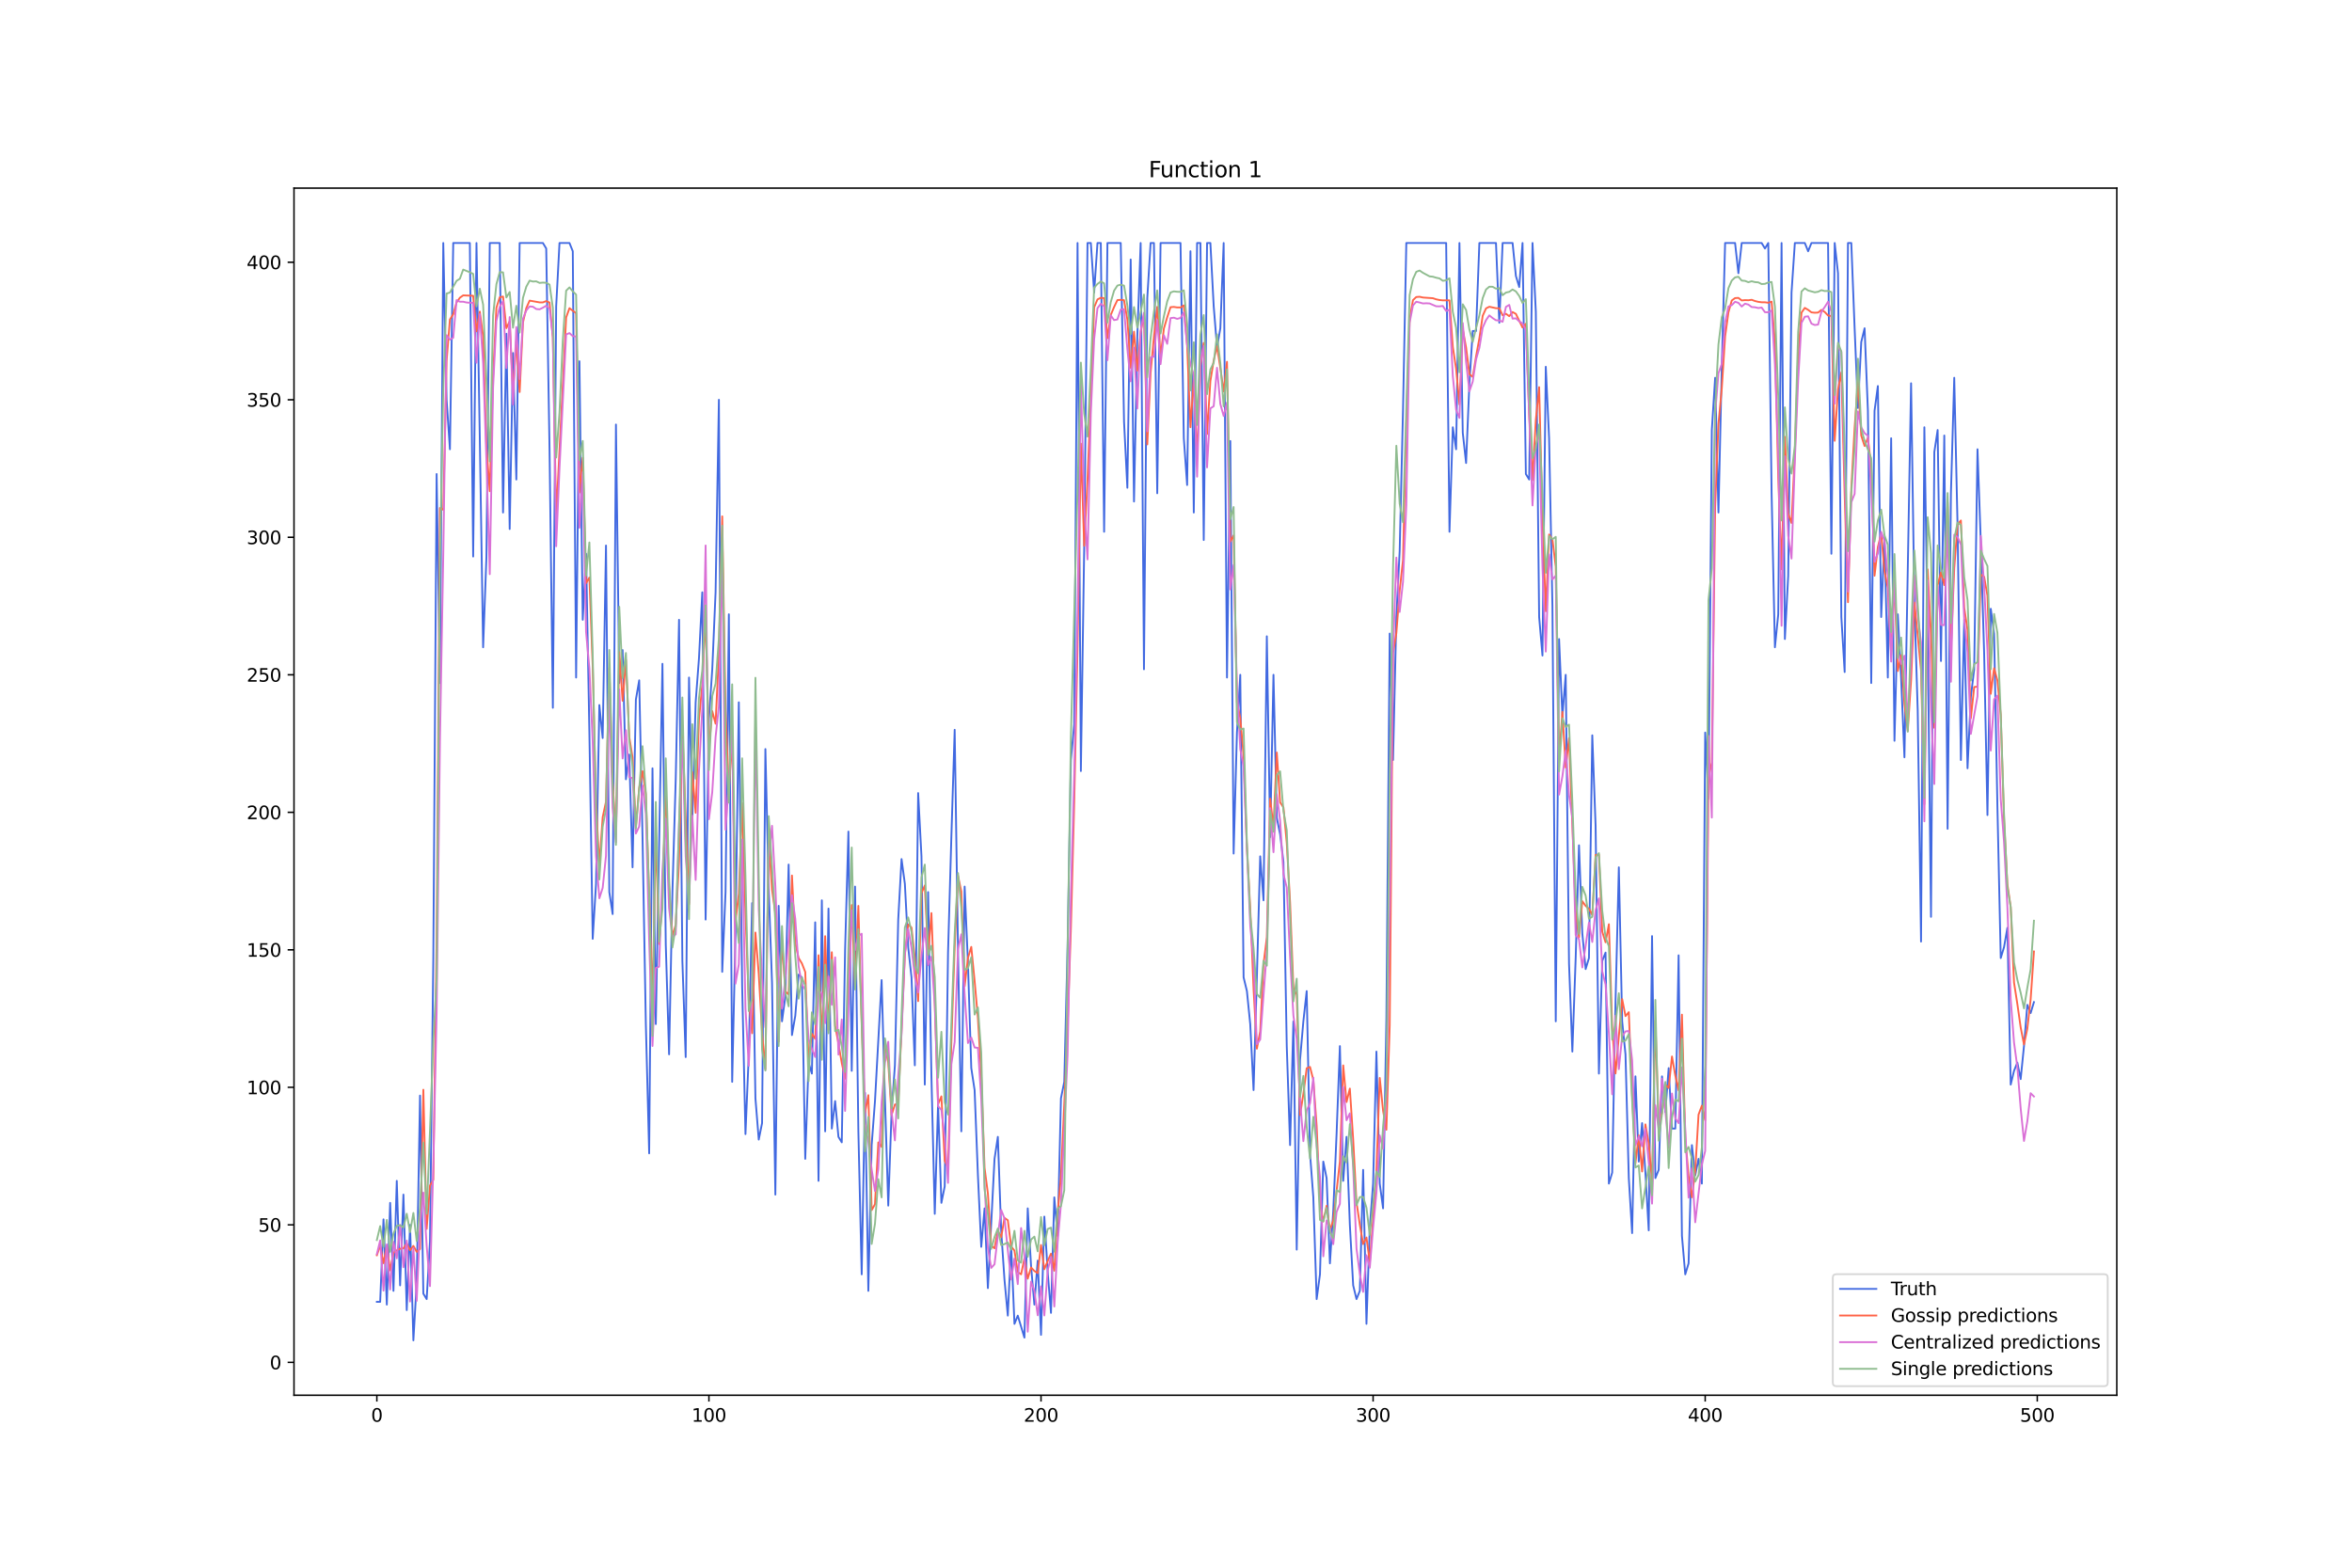 <?xml version="1.0" encoding="utf-8" standalone="no"?>
<!DOCTYPE svg PUBLIC "-//W3C//DTD SVG 1.1//EN"
  "http://www.w3.org/Graphics/SVG/1.1/DTD/svg11.dtd">
<svg xmlns:xlink="http://www.w3.org/1999/xlink" width="1296pt" height="864pt" viewBox="0 0 1296 864" xmlns="http://www.w3.org/2000/svg" version="1.1">
 <defs>
  <style type="text/css">*{stroke-linejoin: round; stroke-linecap: butt}</style>
 </defs>
 <g id="figure_1">
  <g id="patch_1">
   <path d="M 0 864 
L 1296 864 
L 1296 0 
L 0 0 
z
" style="fill: #ffffff"/>
  </g>
  <g id="axes_1">
   <g id="patch_2">
    <path d="M 162 768.96 
L 1166.4 768.96 
L 1166.4 103.68 
L 162 103.68 
z
" style="fill: #ffffff"/>
   </g>
   <g id="matplotlib.axis_1">
    <g id="xtick_1">
     <g id="line2d_1">
      <defs>
       <path id="m263df511cc" d="M 0 0 
L 0 3.5 
" style="stroke: #000000; stroke-width: 0.8"/>
      </defs>
      <g>
       <use xlink:href="#m263df511cc" x="207.655" y="768.96" style="stroke: #000000; stroke-width: 0.8"/>
      </g>
     </g>
     <g id="text_1">
      <!-- 0 -->
      <g transform="translate(204.473 783.558) scale(0.1 -0.1)">
       <defs>
        <path id="DejaVuSans-30" d="M 2034 4250 
Q 1547 4250 1301 3770 
Q 1056 3291 1056 2328 
Q 1056 1369 1301 889 
Q 1547 409 2034 409 
Q 2525 409 2770 889 
Q 3016 1369 3016 2328 
Q 3016 3291 2770 3770 
Q 2525 4250 2034 4250 
z
M 2034 4750 
Q 2819 4750 3233 4129 
Q 3647 3509 3647 2328 
Q 3647 1150 3233 529 
Q 2819 -91 2034 -91 
Q 1250 -91 836 529 
Q 422 1150 422 2328 
Q 422 3509 836 4129 
Q 1250 4750 2034 4750 
z
" transform="scale(0.016)"/>
       </defs>
       <use xlink:href="#DejaVuSans-30"/>
      </g>
     </g>
    </g>
    <g id="xtick_2">
     <g id="line2d_2">
      <g>
       <use xlink:href="#m263df511cc" x="390.639" y="768.96" style="stroke: #000000; stroke-width: 0.8"/>
      </g>
     </g>
     <g id="text_2">
      <!-- 100 -->
      <g transform="translate(381.095 783.558) scale(0.1 -0.1)">
       <defs>
        <path id="DejaVuSans-31" d="M 794 531 
L 1825 531 
L 1825 4091 
L 703 3866 
L 703 4441 
L 1819 4666 
L 2450 4666 
L 2450 531 
L 3481 531 
L 3481 0 
L 794 0 
L 794 531 
z
" transform="scale(0.016)"/>
       </defs>
       <use xlink:href="#DejaVuSans-31"/>
       <use xlink:href="#DejaVuSans-30" x="63.623"/>
       <use xlink:href="#DejaVuSans-30" x="127.246"/>
      </g>
     </g>
    </g>
    <g id="xtick_3">
     <g id="line2d_3">
      <g>
       <use xlink:href="#m263df511cc" x="573.623" y="768.96" style="stroke: #000000; stroke-width: 0.8"/>
      </g>
     </g>
     <g id="text_3">
      <!-- 200 -->
      <g transform="translate(564.079 783.558) scale(0.1 -0.1)">
       <defs>
        <path id="DejaVuSans-32" d="M 1228 531 
L 3431 531 
L 3431 0 
L 469 0 
L 469 531 
Q 828 903 1448 1529 
Q 2069 2156 2228 2338 
Q 2531 2678 2651 2914 
Q 2772 3150 2772 3378 
Q 2772 3750 2511 3984 
Q 2250 4219 1831 4219 
Q 1534 4219 1204 4116 
Q 875 4013 500 3803 
L 500 4441 
Q 881 4594 1212 4672 
Q 1544 4750 1819 4750 
Q 2544 4750 2975 4387 
Q 3406 4025 3406 3419 
Q 3406 3131 3298 2873 
Q 3191 2616 2906 2266 
Q 2828 2175 2409 1742 
Q 1991 1309 1228 531 
z
" transform="scale(0.016)"/>
       </defs>
       <use xlink:href="#DejaVuSans-32"/>
       <use xlink:href="#DejaVuSans-30" x="63.623"/>
       <use xlink:href="#DejaVuSans-30" x="127.246"/>
      </g>
     </g>
    </g>
    <g id="xtick_4">
     <g id="line2d_4">
      <g>
       <use xlink:href="#m263df511cc" x="756.607" y="768.96" style="stroke: #000000; stroke-width: 0.8"/>
      </g>
     </g>
     <g id="text_4">
      <!-- 300 -->
      <g transform="translate(747.063 783.558) scale(0.1 -0.1)">
       <defs>
        <path id="DejaVuSans-33" d="M 2597 2516 
Q 3050 2419 3304 2112 
Q 3559 1806 3559 1356 
Q 3559 666 3084 287 
Q 2609 -91 1734 -91 
Q 1441 -91 1130 -33 
Q 819 25 488 141 
L 488 750 
Q 750 597 1062 519 
Q 1375 441 1716 441 
Q 2309 441 2620 675 
Q 2931 909 2931 1356 
Q 2931 1769 2642 2001 
Q 2353 2234 1838 2234 
L 1294 2234 
L 1294 2753 
L 1863 2753 
Q 2328 2753 2575 2939 
Q 2822 3125 2822 3475 
Q 2822 3834 2567 4026 
Q 2313 4219 1838 4219 
Q 1578 4219 1281 4162 
Q 984 4106 628 3988 
L 628 4550 
Q 988 4650 1302 4700 
Q 1616 4750 1894 4750 
Q 2613 4750 3031 4423 
Q 3450 4097 3450 3541 
Q 3450 3153 3228 2886 
Q 3006 2619 2597 2516 
z
" transform="scale(0.016)"/>
       </defs>
       <use xlink:href="#DejaVuSans-33"/>
       <use xlink:href="#DejaVuSans-30" x="63.623"/>
       <use xlink:href="#DejaVuSans-30" x="127.246"/>
      </g>
     </g>
    </g>
    <g id="xtick_5">
     <g id="line2d_5">
      <g>
       <use xlink:href="#m263df511cc" x="939.591" y="768.96" style="stroke: #000000; stroke-width: 0.8"/>
      </g>
     </g>
     <g id="text_5">
      <!-- 400 -->
      <g transform="translate(930.047 783.558) scale(0.1 -0.1)">
       <defs>
        <path id="DejaVuSans-34" d="M 2419 4116 
L 825 1625 
L 2419 1625 
L 2419 4116 
z
M 2253 4666 
L 3047 4666 
L 3047 1625 
L 3713 1625 
L 3713 1100 
L 3047 1100 
L 3047 0 
L 2419 0 
L 2419 1100 
L 313 1100 
L 313 1709 
L 2253 4666 
z
" transform="scale(0.016)"/>
       </defs>
       <use xlink:href="#DejaVuSans-34"/>
       <use xlink:href="#DejaVuSans-30" x="63.623"/>
       <use xlink:href="#DejaVuSans-30" x="127.246"/>
      </g>
     </g>
    </g>
    <g id="xtick_6">
     <g id="line2d_6">
      <g>
       <use xlink:href="#m263df511cc" x="1122.575" y="768.96" style="stroke: #000000; stroke-width: 0.8"/>
      </g>
     </g>
     <g id="text_6">
      <!-- 500 -->
      <g transform="translate(1113.032 783.558) scale(0.1 -0.1)">
       <defs>
        <path id="DejaVuSans-35" d="M 691 4666 
L 3169 4666 
L 3169 4134 
L 1269 4134 
L 1269 2991 
Q 1406 3038 1543 3061 
Q 1681 3084 1819 3084 
Q 2600 3084 3056 2656 
Q 3513 2228 3513 1497 
Q 3513 744 3044 326 
Q 2575 -91 1722 -91 
Q 1428 -91 1123 -41 
Q 819 9 494 109 
L 494 744 
Q 775 591 1075 516 
Q 1375 441 1709 441 
Q 2250 441 2565 725 
Q 2881 1009 2881 1497 
Q 2881 1984 2565 2268 
Q 2250 2553 1709 2553 
Q 1456 2553 1204 2497 
Q 953 2441 691 2322 
L 691 4666 
z
" transform="scale(0.016)"/>
       </defs>
       <use xlink:href="#DejaVuSans-35"/>
       <use xlink:href="#DejaVuSans-30" x="63.623"/>
       <use xlink:href="#DejaVuSans-30" x="127.246"/>
      </g>
     </g>
    </g>
   </g>
   <g id="matplotlib.axis_2">
    <g id="ytick_1">
     <g id="line2d_7">
      <defs>
       <path id="m01662e56bb" d="M 0 0 
L -3.5 0 
" style="stroke: #000000; stroke-width: 0.8"/>
      </defs>
      <g>
       <use xlink:href="#m01662e56bb" x="162" y="750.846" style="stroke: #000000; stroke-width: 0.8"/>
      </g>
     </g>
     <g id="text_7">
      <!-- 0 -->
      <g transform="translate(148.637 754.646) scale(0.1 -0.1)">
       <use xlink:href="#DejaVuSans-30"/>
      </g>
     </g>
    </g>
    <g id="ytick_2">
     <g id="line2d_8">
      <g>
       <use xlink:href="#m01662e56bb" x="162" y="675.057" style="stroke: #000000; stroke-width: 0.8"/>
      </g>
     </g>
     <g id="text_8">
      <!-- 50 -->
      <g transform="translate(142.275 678.856) scale(0.1 -0.1)">
       <use xlink:href="#DejaVuSans-35"/>
       <use xlink:href="#DejaVuSans-30" x="63.623"/>
      </g>
     </g>
    </g>
    <g id="ytick_3">
     <g id="line2d_9">
      <g>
       <use xlink:href="#m01662e56bb" x="162" y="599.267" style="stroke: #000000; stroke-width: 0.8"/>
      </g>
     </g>
     <g id="text_9">
      <!-- 100 -->
      <g transform="translate(135.912 603.067) scale(0.1 -0.1)">
       <use xlink:href="#DejaVuSans-31"/>
       <use xlink:href="#DejaVuSans-30" x="63.623"/>
       <use xlink:href="#DejaVuSans-30" x="127.246"/>
      </g>
     </g>
    </g>
    <g id="ytick_4">
     <g id="line2d_10">
      <g>
       <use xlink:href="#m01662e56bb" x="162" y="523.478" style="stroke: #000000; stroke-width: 0.8"/>
      </g>
     </g>
     <g id="text_10">
      <!-- 150 -->
      <g transform="translate(135.912 527.277) scale(0.1 -0.1)">
       <use xlink:href="#DejaVuSans-31"/>
       <use xlink:href="#DejaVuSans-35" x="63.623"/>
       <use xlink:href="#DejaVuSans-30" x="127.246"/>
      </g>
     </g>
    </g>
    <g id="ytick_5">
     <g id="line2d_11">
      <g>
       <use xlink:href="#m01662e56bb" x="162" y="447.688" style="stroke: #000000; stroke-width: 0.8"/>
      </g>
     </g>
     <g id="text_11">
      <!-- 200 -->
      <g transform="translate(135.912 451.488) scale(0.1 -0.1)">
       <use xlink:href="#DejaVuSans-32"/>
       <use xlink:href="#DejaVuSans-30" x="63.623"/>
       <use xlink:href="#DejaVuSans-30" x="127.246"/>
      </g>
     </g>
    </g>
    <g id="ytick_6">
     <g id="line2d_12">
      <g>
       <use xlink:href="#m01662e56bb" x="162" y="371.899" style="stroke: #000000; stroke-width: 0.8"/>
      </g>
     </g>
     <g id="text_12">
      <!-- 250 -->
      <g transform="translate(135.912 375.698) scale(0.1 -0.1)">
       <use xlink:href="#DejaVuSans-32"/>
       <use xlink:href="#DejaVuSans-35" x="63.623"/>
       <use xlink:href="#DejaVuSans-30" x="127.246"/>
      </g>
     </g>
    </g>
    <g id="ytick_7">
     <g id="line2d_13">
      <g>
       <use xlink:href="#m01662e56bb" x="162" y="296.109" style="stroke: #000000; stroke-width: 0.8"/>
      </g>
     </g>
     <g id="text_13">
      <!-- 300 -->
      <g transform="translate(135.912 299.909) scale(0.1 -0.1)">
       <use xlink:href="#DejaVuSans-33"/>
       <use xlink:href="#DejaVuSans-30" x="63.623"/>
       <use xlink:href="#DejaVuSans-30" x="127.246"/>
      </g>
     </g>
    </g>
    <g id="ytick_8">
     <g id="line2d_14">
      <g>
       <use xlink:href="#m01662e56bb" x="162" y="220.32" style="stroke: #000000; stroke-width: 0.8"/>
      </g>
     </g>
     <g id="text_14">
      <!-- 350 -->
      <g transform="translate(135.912 224.119) scale(0.1 -0.1)">
       <use xlink:href="#DejaVuSans-33"/>
       <use xlink:href="#DejaVuSans-35" x="63.623"/>
       <use xlink:href="#DejaVuSans-30" x="127.246"/>
      </g>
     </g>
    </g>
    <g id="ytick_9">
     <g id="line2d_15">
      <g>
       <use xlink:href="#m01662e56bb" x="162" y="144.531" style="stroke: #000000; stroke-width: 0.8"/>
      </g>
     </g>
     <g id="text_15">
      <!-- 400 -->
      <g transform="translate(135.912 148.33) scale(0.1 -0.1)">
       <use xlink:href="#DejaVuSans-34"/>
       <use xlink:href="#DejaVuSans-30" x="63.623"/>
       <use xlink:href="#DejaVuSans-30" x="127.246"/>
      </g>
     </g>
    </g>
   </g>
   <g id="line2d_16">
    <path d="M 207.655 717.499 
L 209.484 717.499 
L 211.314 672.025 
L 213.144 719.015 
L 214.974 662.931 
L 216.804 711.436 
L 218.634 650.804 
L 220.463 708.404 
L 222.293 658.383 
L 224.123 722.046 
L 225.953 675.057 
L 227.783 738.72 
L 229.613 706.888 
L 231.442 603.815 
L 233.272 712.952 
L 235.102 715.983 
L 236.932 684.152 
L 238.762 528.025 
L 240.592 261.246 
L 242.422 376.446 
L 244.251 133.92 
L 246.081 220.32 
L 247.911 247.604 
L 249.741 133.92 
L 258.89 133.92 
L 260.72 306.72 
L 262.55 133.92 
L 264.38 241.541 
L 266.209 356.741 
L 268.039 306.72 
L 269.869 133.92 
L 275.359 133.92 
L 277.189 282.467 
L 279.018 183.941 
L 280.848 291.562 
L 282.678 194.552 
L 284.508 264.278 
L 286.338 133.92 
L 299.147 133.92 
L 300.976 136.952 
L 302.806 247.604 
L 304.636 390.088 
L 306.466 168.783 
L 308.296 133.92 
L 313.785 133.92 
L 315.615 138.467 
L 317.445 373.415 
L 319.275 199.099 
L 321.105 341.583 
L 322.935 305.204 
L 324.764 403.731 
L 326.594 517.415 
L 328.424 487.099 
L 330.254 388.573 
L 332.084 406.762 
L 333.914 300.657 
L 335.743 491.646 
L 337.573 503.773 
L 339.403 233.962 
L 341.233 376.446 
L 343.063 358.257 
L 344.893 429.499 
L 346.723 415.857 
L 348.552 478.004 
L 350.382 385.541 
L 352.212 374.931 
L 354.042 461.331 
L 355.872 564.404 
L 357.702 635.646 
L 359.531 423.436 
L 361.361 564.404 
L 365.021 365.836 
L 366.851 520.446 
L 368.681 581.078 
L 370.51 491.646 
L 372.34 429.499 
L 374.17 341.583 
L 376 529.541 
L 377.83 582.594 
L 379.66 373.415 
L 381.489 450.72 
L 383.319 387.057 
L 385.149 362.804 
L 386.979 326.425 
L 388.809 506.804 
L 390.639 396.152 
L 392.469 368.867 
L 394.298 326.425 
L 396.128 220.32 
L 397.958 535.604 
L 399.788 491.646 
L 401.618 338.552 
L 403.448 596.236 
L 405.277 514.383 
L 407.107 387.057 
L 408.937 543.183 
L 410.767 625.036 
L 412.597 581.078 
L 414.427 497.709 
L 416.256 605.331 
L 418.086 628.067 
L 419.916 618.973 
L 421.746 412.825 
L 423.576 490.131 
L 425.406 541.667 
L 427.236 658.383 
L 429.065 499.225 
L 430.895 562.888 
L 432.725 549.246 
L 434.555 476.488 
L 436.385 570.467 
L 438.215 559.857 
L 440.044 537.12 
L 441.874 538.636 
L 443.704 638.678 
L 445.534 585.625 
L 447.364 591.688 
L 449.194 508.32 
L 451.023 650.804 
L 452.853 496.194 
L 454.683 623.52 
L 456.513 500.741 
L 458.343 622.004 
L 460.173 606.846 
L 462.003 626.552 
L 463.832 629.583 
L 465.662 523.478 
L 467.492 458.299 
L 469.322 590.173 
L 471.152 488.615 
L 472.982 623.52 
L 474.811 702.341 
L 476.641 602.299 
L 478.471 711.436 
L 480.301 631.099 
L 482.131 606.846 
L 485.79 540.152 
L 487.62 605.331 
L 489.45 664.446 
L 491.28 612.909 
L 493.11 587.141 
L 494.94 506.804 
L 496.77 473.457 
L 498.599 487.099 
L 500.429 521.962 
L 502.259 538.636 
L 504.089 587.141 
L 505.919 437.078 
L 507.749 471.941 
L 509.578 597.752 
L 511.408 491.646 
L 513.238 593.204 
L 515.068 668.994 
L 516.898 608.362 
L 518.728 662.931 
L 520.557 653.836 
L 522.387 524.994 
L 524.217 461.331 
L 526.047 402.215 
L 527.877 523.478 
L 529.707 623.52 
L 531.536 488.615 
L 533.366 531.057 
L 535.196 588.657 
L 537.026 600.783 
L 538.856 647.773 
L 540.686 687.183 
L 542.516 665.962 
L 544.345 709.92 
L 548.005 638.678 
L 549.835 626.552 
L 551.665 678.088 
L 553.495 705.373 
L 555.324 725.078 
L 557.154 685.667 
L 558.984 729.625 
L 560.814 725.078 
L 564.474 737.204 
L 566.303 665.962 
L 568.133 697.794 
L 569.963 719.015 
L 571.793 694.762 
L 573.623 735.688 
L 575.453 670.509 
L 577.283 700.825 
L 579.112 723.562 
L 580.942 659.899 
L 582.772 681.12 
L 584.602 605.331 
L 586.432 596.236 
L 588.262 521.962 
L 590.091 418.888 
L 591.921 399.183 
L 593.751 133.92 
L 595.581 424.952 
L 597.411 302.173 
L 599.241 133.92 
L 601.07 133.92 
L 602.9 161.204 
L 604.73 133.92 
L 606.56 133.92 
L 608.39 293.078 
L 610.22 133.92 
L 617.539 133.92 
L 619.369 232.446 
L 621.199 268.825 
L 623.029 143.015 
L 624.858 276.404 
L 626.688 185.457 
L 628.518 133.92 
L 630.348 368.867 
L 632.178 164.236 
L 634.008 133.92 
L 635.837 133.92 
L 637.667 271.857 
L 639.497 133.92 
L 650.476 133.92 
L 652.306 241.541 
L 654.136 267.309 
L 655.966 138.467 
L 657.796 282.467 
L 659.625 133.92 
L 661.455 133.92 
L 663.285 297.625 
L 665.115 133.92 
L 666.945 133.92 
L 668.775 168.783 
L 670.604 191.52 
L 672.434 180.909 
L 674.264 133.92 
L 676.094 373.415 
L 677.924 243.057 
L 679.754 470.425 
L 681.583 403.731 
L 683.413 371.899 
L 685.243 538.636 
L 687.073 546.215 
L 688.903 564.404 
L 690.733 600.783 
L 692.563 538.636 
L 694.392 471.941 
L 696.222 496.194 
L 698.052 350.678 
L 699.882 461.331 
L 701.712 371.899 
L 703.542 450.72 
L 705.371 459.815 
L 707.201 474.973 
L 709.031 576.531 
L 710.861 631.099 
L 712.691 562.888 
L 714.521 688.699 
L 716.35 584.109 
L 718.18 562.888 
L 720.01 546.215 
L 721.84 635.646 
L 723.67 659.899 
L 725.5 715.983 
L 727.33 702.341 
L 729.159 640.194 
L 730.989 649.288 
L 732.819 696.278 
L 734.649 667.478 
L 736.479 625.036 
L 738.309 576.531 
L 740.138 650.804 
L 741.968 626.552 
L 743.798 675.057 
L 745.628 708.404 
L 747.458 715.983 
L 749.288 711.436 
L 751.117 644.741 
L 752.947 729.625 
L 754.777 676.573 
L 756.607 652.32 
L 758.437 579.562 
L 760.267 652.32 
L 762.097 665.962 
L 763.926 561.373 
L 765.756 349.162 
L 767.586 418.888 
L 769.416 340.067 
L 771.246 303.688 
L 773.076 226.383 
L 774.905 133.92 
L 796.864 133.92 
L 798.693 293.078 
L 800.523 235.478 
L 802.353 247.604 
L 804.183 133.92 
L 806.013 238.509 
L 807.843 255.183 
L 809.672 211.225 
L 811.502 182.425 
L 813.332 182.425 
L 815.162 133.92 
L 824.311 133.92 
L 826.141 177.878 
L 827.971 133.92 
L 833.46 133.92 
L 835.29 152.109 
L 837.12 158.173 
L 838.95 133.92 
L 840.78 261.246 
L 842.61 264.278 
L 844.439 133.92 
L 846.269 171.815 
L 848.099 340.067 
L 849.929 361.288 
L 851.759 202.131 
L 853.589 241.541 
L 855.418 334.004 
L 857.248 562.888 
L 859.078 352.194 
L 860.908 394.636 
L 862.738 371.899 
L 864.568 531.057 
L 866.397 579.562 
L 868.227 528.025 
L 870.057 465.878 
L 871.887 514.383 
L 873.717 534.088 
L 875.547 528.025 
L 877.377 405.246 
L 879.206 455.267 
L 881.036 591.688 
L 882.866 529.541 
L 884.696 524.994 
L 886.526 652.32 
L 888.356 646.257 
L 890.185 552.278 
L 892.015 478.004 
L 893.845 562.888 
L 895.675 581.078 
L 897.505 649.288 
L 899.335 679.604 
L 901.164 593.204 
L 902.994 640.194 
L 904.824 618.973 
L 906.654 646.257 
L 908.484 678.088 
L 910.314 515.899 
L 912.144 649.288 
L 913.973 644.741 
L 915.803 593.204 
L 917.633 612.909 
L 919.463 588.657 
L 921.293 622.004 
L 923.123 622.004 
L 924.952 526.509 
L 926.782 681.12 
L 928.612 702.341 
L 930.442 696.278 
L 932.272 631.099 
L 934.102 647.773 
L 935.931 638.678 
L 937.761 652.32 
L 939.591 403.731 
L 941.421 440.109 
L 943.251 236.994 
L 945.081 208.194 
L 946.911 282.467 
L 948.74 202.131 
L 950.57 133.92 
L 956.06 133.92 
L 957.89 150.594 
L 959.719 133.92 
L 970.698 133.92 
L 972.528 136.952 
L 974.358 133.92 
L 976.188 271.857 
L 978.018 356.741 
L 979.848 338.552 
L 981.678 133.92 
L 983.507 352.194 
L 985.337 317.331 
L 987.167 161.204 
L 988.997 133.92 
L 994.486 133.92 
L 996.316 138.467 
L 998.146 133.92 
L 1007.295 133.92 
L 1009.125 305.204 
L 1010.955 133.92 
L 1012.785 150.594 
L 1014.615 340.067 
L 1016.444 370.383 
L 1018.274 133.92 
L 1020.104 133.92 
L 1021.934 180.909 
L 1023.764 224.867 
L 1025.594 188.488 
L 1027.424 180.909 
L 1029.253 226.383 
L 1031.083 376.446 
L 1032.913 226.383 
L 1034.743 212.741 
L 1036.573 340.067 
L 1038.403 296.109 
L 1040.232 373.415 
L 1042.062 241.541 
L 1043.892 408.278 
L 1045.722 338.552 
L 1047.552 373.415 
L 1049.382 417.373 
L 1053.041 211.225 
L 1054.871 332.488 
L 1056.701 391.604 
L 1058.531 518.931 
L 1060.361 235.478 
L 1062.191 349.162 
L 1064.02 505.288 
L 1065.85 249.12 
L 1067.68 236.994 
L 1069.51 364.32 
L 1071.34 240.025 
L 1073.17 456.783 
L 1074.999 271.857 
L 1076.829 208.194 
L 1078.659 290.046 
L 1080.489 418.888 
L 1082.319 341.583 
L 1084.149 423.436 
L 1085.978 384.025 
L 1087.808 368.867 
L 1089.638 247.604 
L 1091.468 299.141 
L 1093.298 359.773 
L 1095.128 449.204 
L 1096.958 335.52 
L 1098.787 349.162 
L 1100.617 444.657 
L 1102.447 528.025 
L 1104.277 521.962 
L 1106.107 511.352 
L 1107.937 597.752 
L 1109.766 590.173 
L 1111.596 585.625 
L 1113.426 594.72 
L 1115.256 576.531 
L 1117.086 553.794 
L 1118.916 558.341 
L 1120.745 552.278 
L 1120.745 552.278 
" clip-path="url(#pb30feab109)" style="fill: none; stroke: #4169e1; stroke-linecap: square"/>
   </g>
   <g id="line2d_17">
    <path d="M 207.655 691.812 
L 209.484 686.536 
L 211.314 696.189 
L 213.144 686.573 
L 214.974 700.146 
L 216.804 690.432 
L 218.634 689.122 
L 220.463 688.205 
L 222.293 688.02 
L 224.123 685.237 
L 225.953 689.081 
L 227.783 686.64 
L 229.613 689.933 
L 231.442 688.372 
L 233.272 600.583 
L 235.102 677.304 
L 236.932 653.374 
L 238.762 650.25 
L 240.592 517.329 
L 242.422 279.967 
L 244.251 280.968 
L 246.081 198.957 
L 247.911 176.071 
L 249.741 173.183 
L 251.571 166.681 
L 253.401 164.083 
L 255.23 162.791 
L 260.72 163.014 
L 262.55 182.621 
L 264.38 171.722 
L 266.209 185.369 
L 268.039 246.485 
L 269.869 270.739 
L 271.699 206.99 
L 273.529 169.616 
L 275.359 163.828 
L 277.189 163.442 
L 279.018 180.887 
L 280.848 177.039 
L 282.678 216.25 
L 284.508 187.693 
L 286.338 216.06 
L 288.168 177.687 
L 289.997 169.794 
L 291.827 165.674 
L 297.317 166.65 
L 299.147 166.658 
L 300.976 165.923 
L 302.806 166.735 
L 304.636 186.096 
L 306.466 284.754 
L 311.956 174.967 
L 313.785 169.844 
L 315.615 171.282 
L 317.445 172.576 
L 319.275 271.474 
L 321.105 252.259 
L 322.935 321.362 
L 324.764 318.309 
L 326.594 367.355 
L 328.424 442.893 
L 330.254 476.616 
L 332.084 450.415 
L 333.914 441.835 
L 335.743 368.095 
L 337.573 431.173 
L 339.403 460.025 
L 341.233 359.42 
L 343.063 386.22 
L 344.893 363.694 
L 346.723 406.034 
L 348.552 417.512 
L 350.382 455.763 
L 352.212 434.262 
L 354.042 425.025 
L 355.872 437.649 
L 357.702 493.004 
L 359.531 551.87 
L 361.361 459.526 
L 363.191 520.325 
L 365.021 495.022 
L 366.851 432.813 
L 368.681 489.241 
L 370.51 516.235 
L 372.34 509.462 
L 374.17 474.955 
L 376 401.735 
L 379.66 498.399 
L 381.489 425.553 
L 383.319 447.964 
L 385.149 396.367 
L 386.979 377.323 
L 388.809 339.01 
L 390.639 412.492 
L 392.469 391.946 
L 394.298 398.867 
L 396.128 359.792 
L 397.958 284.58 
L 399.788 391.569 
L 401.618 435.468 
L 403.448 406.856 
L 405.277 507.796 
L 407.107 492.683 
L 408.937 442.615 
L 410.767 503.719 
L 412.597 551.383 
L 414.427 569.439 
L 416.256 513.948 
L 418.086 536.718 
L 419.916 569.035 
L 421.746 589.408 
L 423.576 461.866 
L 425.406 490.303 
L 427.236 503.432 
L 429.065 574.101 
L 430.895 518.053 
L 432.725 546.424 
L 434.555 548.057 
L 436.385 482.52 
L 438.215 519.756 
L 440.044 527.972 
L 441.874 530.985 
L 443.704 535.697 
L 445.534 584.214 
L 447.364 569.736 
L 449.194 572.563 
L 451.023 526.453 
L 452.853 574.748 
L 454.683 515.955 
L 456.513 567.594 
L 458.343 524.806 
L 460.173 565.276 
L 462.003 575.141 
L 463.832 585.841 
L 465.662 594.524 
L 467.492 542.962 
L 469.322 498.799 
L 471.152 543.325 
L 472.982 499.244 
L 474.811 564.631 
L 476.641 613.297 
L 478.471 603.581 
L 480.301 666.951 
L 482.131 663.681 
L 483.961 629.625 
L 485.79 632.085 
L 487.62 576.025 
L 489.45 585.733 
L 491.28 614.522 
L 493.11 608.749 
L 494.94 608.213 
L 498.599 526.327 
L 500.429 509.481 
L 502.259 511.213 
L 504.089 527.775 
L 505.919 551.747 
L 507.749 492.184 
L 509.578 488.008 
L 511.408 526.246 
L 513.238 503.225 
L 515.068 551.998 
L 516.898 608.58 
L 518.728 604.234 
L 520.557 639.763 
L 522.387 643.495 
L 524.217 574.236 
L 526.047 522.132 
L 527.877 482.658 
L 529.707 491.342 
L 531.536 543.544 
L 533.366 527.914 
L 535.196 521.865 
L 537.026 540.564 
L 538.856 561.307 
L 540.686 592.525 
L 542.516 643.669 
L 544.345 657.743 
L 546.175 686.504 
L 548.005 687.981 
L 549.835 678.316 
L 551.665 681.925 
L 553.495 671.228 
L 555.324 672.498 
L 557.154 686.94 
L 558.984 689.22 
L 560.814 701.046 
L 562.644 702.312 
L 564.474 693.492 
L 566.303 704.694 
L 568.133 698.541 
L 569.963 700.465 
L 571.793 701.714 
L 573.623 686.158 
L 575.453 699.512 
L 577.283 695.044 
L 579.112 690.941 
L 580.942 700.349 
L 582.772 668.522 
L 584.602 648.677 
L 586.432 608.353 
L 588.262 565.34 
L 590.091 511.441 
L 591.921 442.027 
L 593.751 356.901 
L 595.581 244.457 
L 597.411 300.783 
L 599.241 264.688 
L 601.07 218.792 
L 602.9 169.356 
L 604.73 165.029 
L 606.56 164.111 
L 608.39 164.319 
L 610.22 186.417 
L 612.05 173.604 
L 613.879 169.224 
L 615.709 165.384 
L 617.539 165.253 
L 619.369 165.406 
L 621.199 176.082 
L 623.029 202.73 
L 624.858 182.801 
L 626.688 204.248 
L 628.518 183.077 
L 630.348 173.535 
L 632.178 244.937 
L 634.008 205.453 
L 635.837 185.713 
L 637.667 169.12 
L 639.497 196.433 
L 641.327 181.028 
L 643.157 174.868 
L 644.987 169.283 
L 646.817 169.152 
L 648.646 169.441 
L 650.476 169.449 
L 652.306 168.301 
L 654.136 190.185 
L 655.966 235.461 
L 657.796 208.876 
L 659.625 252.724 
L 661.455 202.047 
L 663.285 188.993 
L 665.115 239.234 
L 666.945 209.936 
L 668.775 198.722 
L 670.604 190.86 
L 672.434 202.861 
L 674.264 215.765 
L 676.094 199.379 
L 677.924 298.494 
L 679.754 295.082 
L 681.583 387.126 
L 683.413 395.586 
L 685.243 416.355 
L 687.073 466.765 
L 688.903 500.694 
L 690.733 544.94 
L 692.563 577.967 
L 694.392 568.422 
L 696.222 531.38 
L 698.052 516.565 
L 699.882 440.171 
L 701.712 455.819 
L 703.542 414.732 
L 705.371 442.174 
L 707.201 444.986 
L 709.031 464.62 
L 710.861 497.344 
L 712.691 544.493 
L 714.521 548.137 
L 716.35 614.563 
L 718.18 602.907 
L 720.01 588.747 
L 721.84 588.015 
L 723.67 595.196 
L 725.5 620.511 
L 727.33 663.199 
L 729.159 673.17 
L 730.989 664.535 
L 732.819 677.882 
L 734.649 672.606 
L 738.309 640.145 
L 740.138 587.178 
L 741.968 607.382 
L 743.798 599.949 
L 745.628 628.002 
L 747.458 662.616 
L 749.288 674.935 
L 751.117 685.65 
L 752.947 682.006 
L 754.777 695.696 
L 756.607 671.709 
L 758.437 645.297 
L 760.267 594.074 
L 762.097 612.099 
L 763.926 622.627 
L 765.756 565.045 
L 767.586 360.011 
L 769.416 348.947 
L 771.246 325.489 
L 773.076 308.728 
L 774.905 233.045 
L 776.735 175.992 
L 778.565 165.417 
L 780.395 163.706 
L 782.225 163.554 
L 784.055 163.97 
L 789.544 164.349 
L 791.374 164.967 
L 793.204 165.352 
L 795.034 165.54 
L 798.693 165.527 
L 800.523 191.159 
L 802.353 203.274 
L 804.183 222.884 
L 806.013 181.327 
L 807.843 191.549 
L 809.672 206.225 
L 811.502 207.726 
L 813.332 196.478 
L 815.162 186.464 
L 816.992 174.047 
L 818.822 169.96 
L 820.651 169.05 
L 824.311 169.861 
L 826.141 169.866 
L 827.971 173.773 
L 829.801 172.931 
L 831.63 174.258 
L 833.46 171.988 
L 835.29 172.991 
L 838.95 180.514 
L 840.78 178.411 
L 842.61 228.266 
L 844.439 264.639 
L 846.269 231.393 
L 848.099 213.373 
L 849.929 285.457 
L 851.759 336.895 
L 853.589 294.592 
L 855.418 297.284 
L 857.248 312.259 
L 859.078 418.056 
L 860.908 392.318 
L 862.738 422.978 
L 864.568 406.77 
L 868.227 502.374 
L 870.057 516.665 
L 871.887 496.674 
L 873.717 499.27 
L 875.547 500.85 
L 877.377 504.309 
L 879.206 471.182 
L 881.036 471.066 
L 882.866 513.448 
L 884.696 519.33 
L 886.526 509.365 
L 888.356 566.222 
L 890.185 591.632 
L 893.845 550.647 
L 895.675 560.006 
L 897.505 557.849 
L 899.335 603.312 
L 901.164 641.02 
L 902.994 625.789 
L 904.824 645.642 
L 906.654 619.677 
L 908.484 630.224 
L 910.314 651.646 
L 912.144 562.595 
L 913.973 619.21 
L 915.803 613.35 
L 917.633 597.721 
L 919.463 599.651 
L 921.293 582.262 
L 923.123 592.807 
L 924.952 601.004 
L 926.782 559.2 
L 928.612 626.793 
L 930.442 648.154 
L 932.272 659.877 
L 934.102 645.448 
L 935.931 614.289 
L 937.761 609.359 
L 939.591 617.38 
L 941.421 428.491 
L 943.251 420.296 
L 945.081 279.242 
L 946.911 233.566 
L 948.74 214.035 
L 950.57 185.454 
L 952.4 172.139 
L 954.23 165.613 
L 956.06 164.287 
L 957.89 164.169 
L 959.719 165.593 
L 961.549 165.403 
L 963.379 165.479 
L 965.209 165.226 
L 967.039 165.902 
L 968.869 166.356 
L 970.698 166.591 
L 972.528 166.598 
L 974.358 166.854 
L 976.188 166.235 
L 978.018 188.078 
L 979.848 263.307 
L 981.678 313.766 
L 983.507 240.727 
L 985.337 283.08 
L 987.167 288.243 
L 988.997 249.419 
L 990.827 195.567 
L 992.657 172.3 
L 994.486 169.69 
L 996.316 170.764 
L 998.146 172.155 
L 999.976 172.355 
L 1001.806 172.259 
L 1003.636 170.795 
L 1005.465 171.948 
L 1007.295 173.872 
L 1009.125 174.188 
L 1010.955 242.942 
L 1012.785 214.554 
L 1014.615 205.201 
L 1016.444 272.55 
L 1018.274 331.903 
L 1020.104 269.196 
L 1021.934 235.619 
L 1023.764 210.068 
L 1025.594 240.086 
L 1027.424 245.803 
L 1029.253 241.318 
L 1031.083 257.076 
L 1032.913 317.298 
L 1034.743 301.512 
L 1036.573 293.954 
L 1038.403 314.852 
L 1040.232 323.977 
L 1042.062 361.023 
L 1043.892 320.403 
L 1045.722 369.818 
L 1047.552 361.045 
L 1049.382 388.05 
L 1051.211 402.832 
L 1053.041 375.09 
L 1054.871 332.03 
L 1056.701 350.219 
L 1058.531 369.639 
L 1060.361 443.169 
L 1062.191 313.788 
L 1064.02 349.733 
L 1065.85 401.126 
L 1067.68 322.503 
L 1069.51 315.409 
L 1071.34 322.471 
L 1073.17 276.814 
L 1074.999 357.922 
L 1076.829 313.291 
L 1078.659 288.909 
L 1080.489 286.86 
L 1082.319 334.826 
L 1084.149 347.162 
L 1085.978 395.887 
L 1087.808 378.653 
L 1089.638 378.432 
L 1091.468 316.658 
L 1093.298 317.878 
L 1095.128 328.264 
L 1096.958 382.388 
L 1098.787 368.272 
L 1100.617 374.999 
L 1102.447 394.043 
L 1104.277 451.871 
L 1106.107 487.263 
L 1107.937 499.839 
L 1109.766 541.522 
L 1111.596 553.289 
L 1113.426 566.188 
L 1115.256 575.634 
L 1117.086 567.057 
L 1118.916 550.836 
L 1120.745 524.388 
L 1120.745 524.388 
" clip-path="url(#pb30feab109)" style="fill: none; stroke: #ff6347; stroke-linecap: square"/>
   </g>
   <g id="line2d_18">
    <path d="M 207.655 691.201 
L 209.484 683.603 
L 211.314 711.312 
L 213.144 685.812 
L 214.974 710.676 
L 216.804 684.378 
L 218.634 693.507 
L 220.463 675.067 
L 222.293 698.41 
L 224.123 683.729 
L 225.953 717.312 
L 227.783 687.834 
L 229.613 716.928 
L 231.442 675.573 
L 233.272 657.276 
L 235.102 686.546 
L 236.932 708.833 
L 238.762 642.239 
L 240.592 558.045 
L 242.422 407.608 
L 244.251 305.512 
L 246.081 184.7 
L 247.911 187.17 
L 249.741 186.145 
L 251.571 165.398 
L 253.401 166.273 
L 255.23 166.286 
L 257.06 166.708 
L 258.89 166.867 
L 260.72 166.856 
L 262.55 199.902 
L 264.38 173.121 
L 266.209 200.36 
L 268.039 254.081 
L 269.869 316.45 
L 271.699 213.531 
L 273.529 176.848 
L 275.359 169.072 
L 277.189 165.979 
L 279.018 202.874 
L 280.848 174.738 
L 282.678 222.984 
L 284.508 180.25 
L 286.338 208.924 
L 288.168 175.654 
L 289.997 171.096 
L 291.827 168.883 
L 293.657 169.051 
L 295.487 170.316 
L 297.317 170.472 
L 299.147 169.58 
L 300.976 168.488 
L 302.806 170.184 
L 304.636 185.469 
L 306.466 301.067 
L 308.296 257.907 
L 311.956 184.308 
L 313.785 183.58 
L 315.615 185.235 
L 317.445 185.481 
L 319.275 290.878 
L 321.105 260.194 
L 322.935 348.3 
L 324.764 368.358 
L 326.594 408.748 
L 328.424 471.731 
L 330.254 495.085 
L 332.084 489.348 
L 333.914 471.662 
L 335.743 382.736 
L 337.573 445.294 
L 339.403 464.227 
L 341.233 379.878 
L 343.063 418.01 
L 344.893 402.45 
L 346.723 428.327 
L 348.552 428.859 
L 350.382 459.387 
L 352.212 455.488 
L 354.042 432.878 
L 355.872 448.587 
L 357.702 518.296 
L 359.531 576.476 
L 361.361 533.49 
L 363.191 532.744 
L 365.021 479.688 
L 366.851 451.295 
L 368.681 500.568 
L 370.51 516.494 
L 372.34 514.937 
L 374.17 454.139 
L 376 407.494 
L 377.83 471.974 
L 379.66 497.521 
L 381.489 449.537 
L 383.319 484.943 
L 385.149 425.018 
L 386.979 390.477 
L 388.809 300.635 
L 390.639 451.475 
L 392.469 436.541 
L 394.298 406.195 
L 396.128 389.282 
L 397.958 303.648 
L 399.788 457.29 
L 401.618 431.589 
L 403.448 400.089 
L 405.277 542.135 
L 407.107 531.455 
L 408.937 462.669 
L 410.767 555.566 
L 412.597 587.357 
L 414.427 544.033 
L 416.256 398.326 
L 418.086 501.304 
L 419.916 538.773 
L 421.746 566.168 
L 423.576 472.651 
L 425.406 455.129 
L 427.236 488.292 
L 429.065 537.386 
L 430.895 555.906 
L 432.725 539.317 
L 434.555 517.419 
L 436.385 493.349 
L 438.215 506.32 
L 440.044 532.46 
L 441.874 542.662 
L 443.704 545.421 
L 445.534 572.679 
L 447.364 578.118 
L 449.194 582.535 
L 451.023 546.48 
L 452.853 547.327 
L 454.683 563.924 
L 456.513 538.148 
L 458.343 553.774 
L 460.173 527.612 
L 462.003 581.225 
L 463.832 561.856 
L 465.662 612.265 
L 469.322 501.687 
L 471.152 523.651 
L 472.982 515.769 
L 474.811 514.6 
L 476.641 618.722 
L 478.471 629.347 
L 480.301 644.524 
L 482.131 656.362 
L 483.961 644.285 
L 485.79 607.554 
L 487.62 585.839 
L 489.45 574.141 
L 491.28 612.507 
L 493.11 628.518 
L 494.94 592.902 
L 496.77 569.959 
L 498.599 525.421 
L 500.429 512.02 
L 502.259 522.305 
L 504.089 538.317 
L 505.919 547.005 
L 507.749 526.856 
L 509.578 511.506 
L 511.408 531.96 
L 513.238 527.269 
L 515.068 553.739 
L 516.898 609.648 
L 518.728 611.713 
L 520.557 626.649 
L 522.387 651.926 
L 524.217 586.512 
L 526.047 574.218 
L 527.877 523.082 
L 529.707 514.901 
L 531.536 548.068 
L 533.366 574.85 
L 535.196 571.815 
L 537.026 577.309 
L 538.856 577.497 
L 540.686 605.606 
L 542.516 652.938 
L 544.345 687.88 
L 546.175 698.805 
L 548.005 696.765 
L 549.835 681.136 
L 551.665 666.807 
L 553.495 671.479 
L 555.324 688.987 
L 557.154 705.207 
L 558.984 693.618 
L 560.814 707.705 
L 562.644 676.824 
L 564.474 691.825 
L 566.303 733.935 
L 568.133 706.324 
L 569.963 711.402 
L 571.793 724.897 
L 573.623 708.975 
L 575.453 724.989 
L 577.283 700.232 
L 579.112 692.694 
L 580.942 720.059 
L 582.772 684.816 
L 584.602 663.841 
L 588.262 581.197 
L 590.091 492.39 
L 591.921 426.084 
L 593.751 337.604 
L 595.581 210.305 
L 597.411 278.186 
L 599.241 308.313 
L 601.07 227.617 
L 602.9 186.921 
L 604.73 169.841 
L 606.56 167.439 
L 608.39 168.812 
L 610.22 198.555 
L 612.05 173.801 
L 613.879 176.422 
L 615.709 176.067 
L 617.539 170.609 
L 619.369 170.388 
L 621.199 192.336 
L 623.029 210.186 
L 624.858 191.575 
L 626.688 225.142 
L 628.518 182.572 
L 630.348 172.364 
L 632.178 237.72 
L 634.008 196.965 
L 635.837 196.527 
L 637.667 176.375 
L 639.497 200.71 
L 641.327 184.773 
L 643.157 189.49 
L 644.987 175.325 
L 646.817 175.081 
L 648.646 175.734 
L 650.476 175.226 
L 652.306 172.164 
L 654.136 190.072 
L 655.966 200.509 
L 657.796 206.687 
L 659.625 262.711 
L 661.455 200.005 
L 663.285 190.696 
L 665.115 257.619 
L 666.945 225.072 
L 668.775 223.894 
L 670.604 202.686 
L 672.434 222.662 
L 674.264 229.272 
L 676.094 221.852 
L 677.924 324.843 
L 679.754 311.345 
L 681.583 378.356 
L 683.413 412.891 
L 685.243 422.446 
L 687.073 468.123 
L 688.903 510.026 
L 690.733 530.066 
L 692.563 575.447 
L 694.392 572.926 
L 698.052 524.074 
L 699.882 445.402 
L 701.712 469.682 
L 703.542 437.802 
L 705.371 452.206 
L 707.201 481.745 
L 709.031 489.091 
L 710.861 527.362 
L 712.691 559.668 
L 714.521 572.674 
L 716.35 606.09 
L 718.18 628.932 
L 720.01 611.999 
L 721.84 608.067 
L 723.67 593.941 
L 725.5 631.54 
L 727.33 648.529 
L 729.159 692.393 
L 730.989 672.57 
L 732.819 676.938 
L 734.649 685.721 
L 736.479 667.943 
L 738.309 663.46 
L 740.138 599.018 
L 741.968 617.41 
L 743.798 613.568 
L 745.628 643.443 
L 747.458 688.164 
L 749.288 702.088 
L 751.117 712.008 
L 752.947 691.772 
L 754.777 698.697 
L 756.607 676.583 
L 758.437 657.332 
L 760.267 625.759 
L 762.097 633.15 
L 763.926 602.674 
L 765.756 500.775 
L 767.586 360.398 
L 769.416 307.301 
L 771.246 337.281 
L 773.076 320.664 
L 774.905 278.42 
L 776.735 177.818 
L 778.565 168.335 
L 780.395 166.308 
L 782.225 166.707 
L 784.055 167.241 
L 785.884 167.139 
L 787.714 167.24 
L 791.374 168.814 
L 793.204 168.834 
L 795.034 168.626 
L 796.864 171.424 
L 798.693 170.695 
L 800.523 207.199 
L 802.353 225.885 
L 804.183 230.322 
L 806.013 178.004 
L 807.843 199.556 
L 809.672 215.672 
L 811.502 210.318 
L 813.332 198.099 
L 815.162 191.704 
L 816.992 180.588 
L 818.822 176.436 
L 820.651 173.823 
L 822.481 175.307 
L 824.311 176.509 
L 826.141 176.597 
L 827.971 177.343 
L 829.801 169.114 
L 831.63 168.044 
L 833.46 175.625 
L 835.29 175.424 
L 837.12 177.087 
L 838.95 178.239 
L 840.78 181.935 
L 842.61 228.483 
L 844.439 278.564 
L 846.269 245.398 
L 848.099 238.505 
L 849.929 312.793 
L 851.759 359.108 
L 853.589 305.508 
L 855.418 319.345 
L 857.248 317.251 
L 859.078 437.933 
L 860.908 427.888 
L 862.738 413.738 
L 864.568 438.24 
L 866.397 451.031 
L 868.227 515.364 
L 870.057 517.646 
L 871.887 533.18 
L 873.717 521.212 
L 875.547 508.454 
L 877.377 519.147 
L 879.206 501.611 
L 881.036 495.128 
L 882.866 535.34 
L 884.696 542.575 
L 886.526 569.661 
L 888.356 603.101 
L 890.185 559.805 
L 892.015 589.247 
L 893.845 571.118 
L 895.675 568.447 
L 897.505 568.188 
L 899.335 584.268 
L 901.164 631.216 
L 902.994 626.342 
L 904.824 631.689 
L 906.654 622.157 
L 908.484 640.601 
L 910.314 663.371 
L 912.144 609.161 
L 913.973 622.537 
L 915.803 594.531 
L 917.633 612.156 
L 919.463 632.66 
L 921.293 602.662 
L 923.123 616.322 
L 924.952 619.007 
L 926.782 588.231 
L 928.612 622.339 
L 930.442 660.074 
L 932.272 643.871 
L 934.102 673.642 
L 937.761 641.909 
L 939.591 634.311 
L 941.421 405.578 
L 943.251 450.594 
L 945.081 228.317 
L 946.911 205.698 
L 948.74 200.531 
L 950.57 177.784 
L 952.4 168.895 
L 954.23 168.189 
L 956.06 166.31 
L 957.89 166.894 
L 959.719 168.939 
L 961.549 167.363 
L 963.379 167.862 
L 965.209 169.209 
L 967.039 169.333 
L 968.869 169.774 
L 970.698 169.51 
L 972.528 172.06 
L 974.358 172.108 
L 976.188 171.103 
L 978.018 200.933 
L 979.848 249.87 
L 981.678 344.88 
L 983.507 251.454 
L 985.337 295.247 
L 987.167 307.853 
L 988.997 253.879 
L 990.827 209.563 
L 992.657 177.922 
L 994.486 174.544 
L 996.316 174.322 
L 998.146 178.357 
L 999.976 179.125 
L 1001.806 178.889 
L 1003.636 171.807 
L 1005.465 169.206 
L 1007.295 166.293 
L 1009.125 171.698 
L 1010.955 222.438 
L 1012.785 190.664 
L 1014.615 193.806 
L 1018.274 326.042 
L 1020.104 276.839 
L 1021.934 272.18 
L 1023.764 226.69 
L 1025.594 235.531 
L 1027.424 238.725 
L 1029.253 240.159 
L 1031.083 270.939 
L 1032.913 309.616 
L 1034.743 304.931 
L 1036.573 293.102 
L 1038.403 298.266 
L 1040.232 317.671 
L 1042.062 364.63 
L 1043.892 319.802 
L 1045.722 358.626 
L 1047.552 365.915 
L 1049.382 361.402 
L 1051.211 397.17 
L 1053.041 364.681 
L 1054.871 317.108 
L 1056.701 338.884 
L 1058.531 353.985 
L 1060.361 452.664 
L 1062.191 319.9 
L 1064.02 391.175 
L 1065.85 432.103 
L 1067.68 323.03 
L 1069.51 344.425 
L 1071.34 344.519 
L 1073.17 287.553 
L 1074.999 375.741 
L 1076.829 294.688 
L 1078.659 295.975 
L 1080.489 300.19 
L 1082.319 341.628 
L 1084.149 359.635 
L 1085.978 404.485 
L 1089.638 383.793 
L 1091.468 295.392 
L 1093.298 322.8 
L 1095.128 358.377 
L 1096.958 413.66 
L 1098.787 385.423 
L 1100.617 383.357 
L 1102.447 440.473 
L 1104.277 464.212 
L 1106.107 499.799 
L 1107.937 550.812 
L 1109.766 574.505 
L 1111.596 588.079 
L 1113.426 610.779 
L 1115.256 628.821 
L 1117.086 618.052 
L 1118.916 602.494 
L 1120.745 604.312 
L 1120.745 604.312 
" clip-path="url(#pb30feab109)" style="fill: none; stroke: #da70d6; stroke-linecap: square"/>
   </g>
   <g id="line2d_19">
    <path d="M 207.655 683.436 
L 209.484 675.729 
L 211.314 687.233 
L 213.144 672.328 
L 214.974 689.882 
L 216.804 679.829 
L 218.634 675.536 
L 220.463 675.274 
L 222.293 676.533 
L 224.123 668.921 
L 225.953 679.075 
L 227.783 668.492 
L 229.613 683.964 
L 231.442 665.39 
L 233.272 629.7 
L 235.102 669.009 
L 236.932 623.067 
L 238.762 573.301 
L 240.592 539.62 
L 242.422 307.608 
L 244.251 214.524 
L 246.081 161.773 
L 247.911 161.226 
L 251.571 154.79 
L 253.401 153.637 
L 255.23 148.577 
L 258.89 150.044 
L 260.72 150.943 
L 262.55 168.883 
L 264.38 159.12 
L 266.209 167.898 
L 268.039 208.999 
L 269.869 254.289 
L 271.699 173.881 
L 273.529 156.63 
L 275.359 149.954 
L 277.189 150.114 
L 279.018 163.946 
L 280.848 160.923 
L 282.678 180.621 
L 284.508 168.502 
L 286.338 183.303 
L 288.168 164.144 
L 289.997 158.03 
L 291.827 154.657 
L 293.657 155.162 
L 295.487 155.06 
L 297.317 155.918 
L 299.147 155.746 
L 300.976 155.845 
L 302.806 156.863 
L 304.636 169.625 
L 306.466 252.174 
L 308.296 227.307 
L 310.126 187.587 
L 311.956 160.206 
L 313.785 158.389 
L 315.615 160.593 
L 317.445 162.346 
L 319.275 253.624 
L 321.105 243.015 
L 322.935 317.226 
L 324.764 298.955 
L 326.594 360.916 
L 328.424 447.056 
L 330.254 484.735 
L 332.084 455.678 
L 333.914 445.728 
L 335.743 358.227 
L 337.573 433.511 
L 339.403 465.636 
L 341.233 334.395 
L 343.063 373.714 
L 344.893 359.875 
L 346.723 408.087 
L 348.552 422.244 
L 350.382 456.598 
L 352.212 434.774 
L 354.042 411.25 
L 355.872 436.688 
L 357.702 494.579 
L 359.531 570.928 
L 361.361 441.962 
L 363.191 518.902 
L 365.021 500.531 
L 366.851 417.928 
L 368.681 484.167 
L 370.51 522.201 
L 372.34 510.603 
L 374.17 455.116 
L 376 384.402 
L 377.83 463.245 
L 379.66 506.588 
L 381.489 399.148 
L 383.319 429.122 
L 385.149 384.697 
L 386.979 369.389 
L 388.809 333.674 
L 390.639 424.441 
L 392.469 383.557 
L 394.298 376.741 
L 396.128 351.583 
L 397.958 289.741 
L 399.788 407.727 
L 401.618 442.371 
L 403.448 377.165 
L 405.277 503.562 
L 407.107 519.733 
L 408.937 417.921 
L 410.767 482.906 
L 412.597 557.232 
L 414.427 550.185 
L 416.256 373.538 
L 418.086 483.049 
L 419.916 578.4 
L 421.746 590.036 
L 423.576 449.797 
L 425.406 477.689 
L 427.236 508.016 
L 429.065 576.522 
L 430.895 510.379 
L 432.725 546.949 
L 434.555 554.622 
L 436.385 497.771 
L 438.215 526.903 
L 440.044 550.384 
L 441.874 538.734 
L 443.704 543.169 
L 445.534 595.928 
L 447.364 557.903 
L 449.194 564.582 
L 451.023 532.954 
L 452.853 584.074 
L 454.683 531.653 
L 456.513 569.484 
L 458.343 528.947 
L 460.173 568.287 
L 462.003 567.587 
L 463.832 576.532 
L 465.662 590.83 
L 467.492 522.123 
L 469.322 467.095 
L 471.152 545.37 
L 472.982 512.108 
L 474.811 562.89 
L 476.641 634.61 
L 478.471 615.585 
L 480.301 685.58 
L 482.131 674.452 
L 483.961 649.844 
L 485.79 659.933 
L 487.62 572.242 
L 489.45 582.92 
L 491.28 610.771 
L 493.11 594.968 
L 494.94 616.382 
L 496.77 559.342 
L 498.599 511.162 
L 500.429 505.607 
L 502.259 513.566 
L 504.089 532.282 
L 505.919 536.418 
L 507.749 483.608 
L 509.578 476.499 
L 511.408 526.265 
L 513.238 521.237 
L 515.068 538.429 
L 516.898 593.97 
L 518.728 568.666 
L 520.557 607.571 
L 522.387 614.263 
L 526.047 514.539 
L 527.877 481.186 
L 529.707 500.339 
L 531.536 534.457 
L 533.366 533.655 
L 535.196 527.567 
L 537.026 559.159 
L 538.856 555.244 
L 540.686 580.168 
L 542.516 655.26 
L 544.345 669.104 
L 546.175 688.3 
L 548.005 681.872 
L 549.835 677.061 
L 551.665 686.225 
L 553.495 685.646 
L 555.324 684.747 
L 557.154 688.748 
L 558.984 678.328 
L 560.814 694.594 
L 562.644 695.908 
L 564.474 678.341 
L 566.303 692.667 
L 568.133 683.138 
L 569.963 681.536 
L 571.793 689.656 
L 573.623 670.757 
L 575.453 686.256 
L 577.283 677.337 
L 579.112 676.594 
L 580.942 689.847 
L 582.772 666.146 
L 584.602 664.767 
L 586.432 656.03 
L 588.262 524.38 
L 590.091 405.648 
L 593.751 269.953 
L 595.581 199.844 
L 597.411 227.889 
L 599.241 240.634 
L 601.07 202.458 
L 602.9 158.532 
L 604.73 156.5 
L 606.56 155.143 
L 608.39 156.171 
L 610.22 177.735 
L 612.05 166.499 
L 613.879 160.212 
L 615.709 157.386 
L 617.539 156.883 
L 619.369 157.416 
L 621.199 168.343 
L 623.029 184.144 
L 624.858 169.25 
L 626.688 180.535 
L 628.518 172.215 
L 630.348 162.346 
L 632.178 207.947 
L 634.008 186.316 
L 635.837 171.862 
L 637.667 160.063 
L 639.497 183.823 
L 641.327 174.284 
L 643.157 166.112 
L 644.987 161.2 
L 646.817 160.573 
L 648.646 160.806 
L 650.476 160.824 
L 652.306 160.008 
L 654.136 178.277 
L 655.966 215.216 
L 657.796 188.619 
L 659.625 234.196 
L 661.455 184.477 
L 663.285 173.64 
L 665.115 217.235 
L 666.945 203.58 
L 668.775 199.903 
L 670.604 184.259 
L 672.434 200.244 
L 674.264 223.936 
L 676.094 203.579 
L 677.924 286.197 
L 679.754 279.431 
L 681.583 397.995 
L 683.413 402.096 
L 685.243 401.511 
L 687.073 464.749 
L 688.903 504.593 
L 690.733 522.612 
L 692.563 547.831 
L 694.392 549.841 
L 696.222 529.529 
L 698.052 532.219 
L 699.882 446.735 
L 701.712 458.425 
L 703.542 427.104 
L 705.371 425.103 
L 707.201 446.765 
L 709.031 457.599 
L 712.691 551.909 
L 714.521 539.385 
L 716.35 604.505 
L 718.18 592.962 
L 720.01 620.881 
L 721.84 638.588 
L 723.67 615.512 
L 725.5 630.653 
L 727.33 672.338 
L 729.159 673.174 
L 730.989 665.687 
L 732.819 679.115 
L 734.649 682.334 
L 736.479 655.986 
L 738.309 656.974 
L 740.138 637.248 
L 741.968 640.691 
L 743.798 619.518 
L 745.628 641.136 
L 747.458 664.204 
L 749.288 659.729 
L 751.117 659.658 
L 752.947 665.636 
L 754.777 680.644 
L 758.437 645.654 
L 760.267 648.659 
L 762.097 620.988 
L 763.926 600.517 
L 765.756 428.655 
L 767.586 313.203 
L 769.416 245.673 
L 771.246 277.623 
L 773.076 287.848 
L 776.735 162.629 
L 778.565 153.845 
L 780.395 149.809 
L 782.225 149.087 
L 784.055 150.338 
L 787.714 152.309 
L 789.544 152.496 
L 791.374 153.061 
L 793.204 153.441 
L 795.034 154.764 
L 796.864 154.491 
L 798.693 153.365 
L 800.523 171.872 
L 802.353 180.712 
L 804.183 205.186 
L 806.013 167.702 
L 807.843 170.855 
L 809.672 181.657 
L 811.502 188.472 
L 813.332 180.814 
L 815.162 173.845 
L 816.992 164.313 
L 818.822 159.55 
L 820.651 158.005 
L 822.481 158.052 
L 824.311 159.095 
L 826.141 158.802 
L 827.971 162.693 
L 829.801 161.239 
L 831.63 160.838 
L 833.46 159.548 
L 835.29 160.603 
L 837.12 163.115 
L 838.95 167.01 
L 840.78 164.888 
L 842.61 215.891 
L 844.439 252.454 
L 846.269 247.103 
L 848.099 233.926 
L 849.929 272.855 
L 851.759 315.697 
L 853.589 295.437 
L 855.418 297.164 
L 857.248 295.877 
L 859.078 425.219 
L 860.908 395.824 
L 862.738 400.659 
L 864.568 399.378 
L 866.397 441.723 
L 868.227 493.056 
L 870.057 514.721 
L 871.887 488.766 
L 873.717 493.584 
L 875.547 506.346 
L 877.377 505.264 
L 879.206 472.381 
L 881.036 470.2 
L 882.866 501.871 
L 884.696 516.735 
L 886.526 521.519 
L 888.356 572.997 
L 890.185 564.543 
L 892.015 547.397 
L 893.845 574.055 
L 895.675 573.487 
L 897.505 569.888 
L 901.164 643.428 
L 902.994 642.371 
L 904.824 666.002 
L 908.484 642.811 
L 910.314 658.776 
L 912.144 551.088 
L 913.973 628.7 
L 915.803 613.889 
L 917.633 596.277 
L 919.463 643.757 
L 921.293 616.187 
L 923.123 605.986 
L 924.952 606.987 
L 926.782 572.411 
L 928.612 635.076 
L 930.442 632.136 
L 932.272 638.299 
L 934.102 651.212 
L 935.931 647.601 
L 937.761 632.425 
L 939.591 587.356 
L 941.421 330.694 
L 943.251 313.197 
L 945.081 225.164 
L 946.911 189.792 
L 948.74 174.83 
L 950.57 170.044 
L 952.4 158.831 
L 954.23 154.627 
L 956.06 152.886 
L 957.89 152.514 
L 959.719 154.642 
L 961.549 154.8 
L 963.379 155.541 
L 965.209 155.015 
L 967.039 155.469 
L 968.869 155.624 
L 970.698 156.55 
L 972.528 156.436 
L 974.358 155.66 
L 976.188 155.4 
L 978.018 168.973 
L 979.848 218.488 
L 981.678 286.857 
L 983.507 224.492 
L 985.337 252.698 
L 987.167 260.994 
L 988.997 245.629 
L 990.827 182.915 
L 992.657 160.66 
L 994.486 158.891 
L 996.316 160.094 
L 999.976 161.102 
L 1001.806 160.797 
L 1003.636 159.906 
L 1005.465 160.404 
L 1007.295 160.336 
L 1009.125 160.974 
L 1010.955 217.784 
L 1012.785 188.849 
L 1014.615 193.83 
L 1016.444 246.765 
L 1018.274 303.762 
L 1020.104 271.503 
L 1021.934 246.705 
L 1023.764 197.676 
L 1025.594 236.515 
L 1027.424 242.911 
L 1031.083 252.552 
L 1032.913 298.524 
L 1034.743 286.899 
L 1036.573 280.885 
L 1038.403 295.043 
L 1040.232 300.219 
L 1042.062 348.314 
L 1043.892 305.344 
L 1045.722 362.72 
L 1047.552 351.384 
L 1049.382 380.276 
L 1051.211 403.29 
L 1053.041 349.709 
L 1054.871 303.408 
L 1058.531 362.387 
L 1060.361 439.762 
L 1062.191 285.055 
L 1064.02 304.79 
L 1065.85 398.094 
L 1067.68 300.606 
L 1069.51 313.24 
L 1071.34 318.522 
L 1073.17 271.744 
L 1074.999 343.359 
L 1076.829 297.051 
L 1078.659 287.983 
L 1080.489 289.368 
L 1082.319 318.19 
L 1084.149 330.808 
L 1085.978 375.11 
L 1087.808 366.002 
L 1089.638 364.921 
L 1091.468 303.466 
L 1093.298 308.086 
L 1095.128 311.945 
L 1096.958 368.781 
L 1098.787 338.367 
L 1100.617 348.793 
L 1102.447 393.797 
L 1104.277 448.657 
L 1106.107 488.905 
L 1107.937 499.9 
L 1109.766 530.388 
L 1111.596 539.923 
L 1113.426 547.095 
L 1115.256 555.742 
L 1117.086 544.464 
L 1118.916 534.269 
L 1120.745 507.433 
L 1120.745 507.433 
" clip-path="url(#pb30feab109)" style="fill: none; stroke: #8fbc8f; stroke-linecap: square"/>
   </g>
   <g id="patch_3">
    <path d="M 162 768.96 
L 162 103.68 
" style="fill: none; stroke: #000000; stroke-width: 0.8; stroke-linejoin: miter; stroke-linecap: square"/>
   </g>
   <g id="patch_4">
    <path d="M 1166.4 768.96 
L 1166.4 103.68 
" style="fill: none; stroke: #000000; stroke-width: 0.8; stroke-linejoin: miter; stroke-linecap: square"/>
   </g>
   <g id="patch_5">
    <path d="M 162 768.96 
L 1166.4 768.96 
" style="fill: none; stroke: #000000; stroke-width: 0.8; stroke-linejoin: miter; stroke-linecap: square"/>
   </g>
   <g id="patch_6">
    <path d="M 162 103.68 
L 1166.4 103.68 
" style="fill: none; stroke: #000000; stroke-width: 0.8; stroke-linejoin: miter; stroke-linecap: square"/>
   </g>
   <g id="text_16">
    <!-- Function 1 -->
    <g transform="translate(632.958 97.68) scale(0.12 -0.12)">
     <defs>
      <path id="DejaVuSans-46" d="M 628 4666 
L 3309 4666 
L 3309 4134 
L 1259 4134 
L 1259 2759 
L 3109 2759 
L 3109 2228 
L 1259 2228 
L 1259 0 
L 628 0 
L 628 4666 
z
" transform="scale(0.016)"/>
      <path id="DejaVuSans-75" d="M 544 1381 
L 544 3500 
L 1119 3500 
L 1119 1403 
Q 1119 906 1312 657 
Q 1506 409 1894 409 
Q 2359 409 2629 706 
Q 2900 1003 2900 1516 
L 2900 3500 
L 3475 3500 
L 3475 0 
L 2900 0 
L 2900 538 
Q 2691 219 2414 64 
Q 2138 -91 1772 -91 
Q 1169 -91 856 284 
Q 544 659 544 1381 
z
M 1991 3584 
L 1991 3584 
z
" transform="scale(0.016)"/>
      <path id="DejaVuSans-6e" d="M 3513 2113 
L 3513 0 
L 2938 0 
L 2938 2094 
Q 2938 2591 2744 2837 
Q 2550 3084 2163 3084 
Q 1697 3084 1428 2787 
Q 1159 2491 1159 1978 
L 1159 0 
L 581 0 
L 581 3500 
L 1159 3500 
L 1159 2956 
Q 1366 3272 1645 3428 
Q 1925 3584 2291 3584 
Q 2894 3584 3203 3211 
Q 3513 2838 3513 2113 
z
" transform="scale(0.016)"/>
      <path id="DejaVuSans-63" d="M 3122 3366 
L 3122 2828 
Q 2878 2963 2633 3030 
Q 2388 3097 2138 3097 
Q 1578 3097 1268 2742 
Q 959 2388 959 1747 
Q 959 1106 1268 751 
Q 1578 397 2138 397 
Q 2388 397 2633 464 
Q 2878 531 3122 666 
L 3122 134 
Q 2881 22 2623 -34 
Q 2366 -91 2075 -91 
Q 1284 -91 818 406 
Q 353 903 353 1747 
Q 353 2603 823 3093 
Q 1294 3584 2113 3584 
Q 2378 3584 2631 3529 
Q 2884 3475 3122 3366 
z
" transform="scale(0.016)"/>
      <path id="DejaVuSans-74" d="M 1172 4494 
L 1172 3500 
L 2356 3500 
L 2356 3053 
L 1172 3053 
L 1172 1153 
Q 1172 725 1289 603 
Q 1406 481 1766 481 
L 2356 481 
L 2356 0 
L 1766 0 
Q 1100 0 847 248 
Q 594 497 594 1153 
L 594 3053 
L 172 3053 
L 172 3500 
L 594 3500 
L 594 4494 
L 1172 4494 
z
" transform="scale(0.016)"/>
      <path id="DejaVuSans-69" d="M 603 3500 
L 1178 3500 
L 1178 0 
L 603 0 
L 603 3500 
z
M 603 4863 
L 1178 4863 
L 1178 4134 
L 603 4134 
L 603 4863 
z
" transform="scale(0.016)"/>
      <path id="DejaVuSans-6f" d="M 1959 3097 
Q 1497 3097 1228 2736 
Q 959 2375 959 1747 
Q 959 1119 1226 758 
Q 1494 397 1959 397 
Q 2419 397 2687 759 
Q 2956 1122 2956 1747 
Q 2956 2369 2687 2733 
Q 2419 3097 1959 3097 
z
M 1959 3584 
Q 2709 3584 3137 3096 
Q 3566 2609 3566 1747 
Q 3566 888 3137 398 
Q 2709 -91 1959 -91 
Q 1206 -91 779 398 
Q 353 888 353 1747 
Q 353 2609 779 3096 
Q 1206 3584 1959 3584 
z
" transform="scale(0.016)"/>
      <path id="DejaVuSans-20" transform="scale(0.016)"/>
     </defs>
     <use xlink:href="#DejaVuSans-46"/>
     <use xlink:href="#DejaVuSans-75" x="52.02"/>
     <use xlink:href="#DejaVuSans-6e" x="115.398"/>
     <use xlink:href="#DejaVuSans-63" x="178.777"/>
     <use xlink:href="#DejaVuSans-74" x="233.758"/>
     <use xlink:href="#DejaVuSans-69" x="272.967"/>
     <use xlink:href="#DejaVuSans-6f" x="300.75"/>
     <use xlink:href="#DejaVuSans-6e" x="361.932"/>
     <use xlink:href="#DejaVuSans-20" x="425.311"/>
     <use xlink:href="#DejaVuSans-31" x="457.098"/>
    </g>
   </g>
   <g id="legend_1">
    <g id="patch_7">
     <path d="M 1011.906 763.96 
L 1159.4 763.96 
Q 1161.4 763.96 1161.4 761.96 
L 1161.4 704.247 
Q 1161.4 702.247 1159.4 702.247 
L 1011.906 702.247 
Q 1009.906 702.247 1009.906 704.247 
L 1009.906 761.96 
Q 1009.906 763.96 1011.906 763.96 
z
" style="fill: #ffffff; opacity: 0.8; stroke: #cccccc; stroke-linejoin: miter"/>
    </g>
    <g id="line2d_20">
     <path d="M 1013.906 710.346 
L 1023.906 710.346 
L 1033.906 710.346 
" style="fill: none; stroke: #4169e1; stroke-linecap: square"/>
    </g>
    <g id="text_17">
     <!-- Truth -->
     <g transform="translate(1041.906 713.846) scale(0.1 -0.1)">
      <defs>
       <path id="DejaVuSans-54" d="M -19 4666 
L 3928 4666 
L 3928 4134 
L 2272 4134 
L 2272 0 
L 1638 0 
L 1638 4134 
L -19 4134 
L -19 4666 
z
" transform="scale(0.016)"/>
       <path id="DejaVuSans-72" d="M 2631 2963 
Q 2534 3019 2420 3045 
Q 2306 3072 2169 3072 
Q 1681 3072 1420 2755 
Q 1159 2438 1159 1844 
L 1159 0 
L 581 0 
L 581 3500 
L 1159 3500 
L 1159 2956 
Q 1341 3275 1631 3429 
Q 1922 3584 2338 3584 
Q 2397 3584 2469 3576 
Q 2541 3569 2628 3553 
L 2631 2963 
z
" transform="scale(0.016)"/>
       <path id="DejaVuSans-68" d="M 3513 2113 
L 3513 0 
L 2938 0 
L 2938 2094 
Q 2938 2591 2744 2837 
Q 2550 3084 2163 3084 
Q 1697 3084 1428 2787 
Q 1159 2491 1159 1978 
L 1159 0 
L 581 0 
L 581 4863 
L 1159 4863 
L 1159 2956 
Q 1366 3272 1645 3428 
Q 1925 3584 2291 3584 
Q 2894 3584 3203 3211 
Q 3513 2838 3513 2113 
z
" transform="scale(0.016)"/>
      </defs>
      <use xlink:href="#DejaVuSans-54"/>
      <use xlink:href="#DejaVuSans-72" x="46.334"/>
      <use xlink:href="#DejaVuSans-75" x="87.447"/>
      <use xlink:href="#DejaVuSans-74" x="150.826"/>
      <use xlink:href="#DejaVuSans-68" x="190.035"/>
     </g>
    </g>
    <g id="line2d_21">
     <path d="M 1013.906 725.024 
L 1023.906 725.024 
L 1033.906 725.024 
" style="fill: none; stroke: #ff6347; stroke-linecap: square"/>
    </g>
    <g id="text_18">
     <!-- Gossip predictions -->
     <g transform="translate(1041.906 728.524) scale(0.1 -0.1)">
      <defs>
       <path id="DejaVuSans-47" d="M 3809 666 
L 3809 1919 
L 2778 1919 
L 2778 2438 
L 4434 2438 
L 4434 434 
Q 4069 175 3628 42 
Q 3188 -91 2688 -91 
Q 1594 -91 976 548 
Q 359 1188 359 2328 
Q 359 3472 976 4111 
Q 1594 4750 2688 4750 
Q 3144 4750 3555 4637 
Q 3966 4525 4313 4306 
L 4313 3634 
Q 3963 3931 3569 4081 
Q 3175 4231 2741 4231 
Q 1884 4231 1454 3753 
Q 1025 3275 1025 2328 
Q 1025 1384 1454 906 
Q 1884 428 2741 428 
Q 3075 428 3337 486 
Q 3600 544 3809 666 
z
" transform="scale(0.016)"/>
       <path id="DejaVuSans-73" d="M 2834 3397 
L 2834 2853 
Q 2591 2978 2328 3040 
Q 2066 3103 1784 3103 
Q 1356 3103 1142 2972 
Q 928 2841 928 2578 
Q 928 2378 1081 2264 
Q 1234 2150 1697 2047 
L 1894 2003 
Q 2506 1872 2764 1633 
Q 3022 1394 3022 966 
Q 3022 478 2636 193 
Q 2250 -91 1575 -91 
Q 1294 -91 989 -36 
Q 684 19 347 128 
L 347 722 
Q 666 556 975 473 
Q 1284 391 1588 391 
Q 1994 391 2212 530 
Q 2431 669 2431 922 
Q 2431 1156 2273 1281 
Q 2116 1406 1581 1522 
L 1381 1569 
Q 847 1681 609 1914 
Q 372 2147 372 2553 
Q 372 3047 722 3315 
Q 1072 3584 1716 3584 
Q 2034 3584 2315 3537 
Q 2597 3491 2834 3397 
z
" transform="scale(0.016)"/>
       <path id="DejaVuSans-70" d="M 1159 525 
L 1159 -1331 
L 581 -1331 
L 581 3500 
L 1159 3500 
L 1159 2969 
Q 1341 3281 1617 3432 
Q 1894 3584 2278 3584 
Q 2916 3584 3314 3078 
Q 3713 2572 3713 1747 
Q 3713 922 3314 415 
Q 2916 -91 2278 -91 
Q 1894 -91 1617 61 
Q 1341 213 1159 525 
z
M 3116 1747 
Q 3116 2381 2855 2742 
Q 2594 3103 2138 3103 
Q 1681 3103 1420 2742 
Q 1159 2381 1159 1747 
Q 1159 1113 1420 752 
Q 1681 391 2138 391 
Q 2594 391 2855 752 
Q 3116 1113 3116 1747 
z
" transform="scale(0.016)"/>
       <path id="DejaVuSans-65" d="M 3597 1894 
L 3597 1613 
L 953 1613 
Q 991 1019 1311 708 
Q 1631 397 2203 397 
Q 2534 397 2845 478 
Q 3156 559 3463 722 
L 3463 178 
Q 3153 47 2828 -22 
Q 2503 -91 2169 -91 
Q 1331 -91 842 396 
Q 353 884 353 1716 
Q 353 2575 817 3079 
Q 1281 3584 2069 3584 
Q 2775 3584 3186 3129 
Q 3597 2675 3597 1894 
z
M 3022 2063 
Q 3016 2534 2758 2815 
Q 2500 3097 2075 3097 
Q 1594 3097 1305 2825 
Q 1016 2553 972 2059 
L 3022 2063 
z
" transform="scale(0.016)"/>
       <path id="DejaVuSans-64" d="M 2906 2969 
L 2906 4863 
L 3481 4863 
L 3481 0 
L 2906 0 
L 2906 525 
Q 2725 213 2448 61 
Q 2172 -91 1784 -91 
Q 1150 -91 751 415 
Q 353 922 353 1747 
Q 353 2572 751 3078 
Q 1150 3584 1784 3584 
Q 2172 3584 2448 3432 
Q 2725 3281 2906 2969 
z
M 947 1747 
Q 947 1113 1208 752 
Q 1469 391 1925 391 
Q 2381 391 2643 752 
Q 2906 1113 2906 1747 
Q 2906 2381 2643 2742 
Q 2381 3103 1925 3103 
Q 1469 3103 1208 2742 
Q 947 2381 947 1747 
z
" transform="scale(0.016)"/>
      </defs>
      <use xlink:href="#DejaVuSans-47"/>
      <use xlink:href="#DejaVuSans-6f" x="77.49"/>
      <use xlink:href="#DejaVuSans-73" x="138.672"/>
      <use xlink:href="#DejaVuSans-73" x="190.771"/>
      <use xlink:href="#DejaVuSans-69" x="242.871"/>
      <use xlink:href="#DejaVuSans-70" x="270.654"/>
      <use xlink:href="#DejaVuSans-20" x="334.131"/>
      <use xlink:href="#DejaVuSans-70" x="365.918"/>
      <use xlink:href="#DejaVuSans-72" x="429.395"/>
      <use xlink:href="#DejaVuSans-65" x="468.258"/>
      <use xlink:href="#DejaVuSans-64" x="529.781"/>
      <use xlink:href="#DejaVuSans-69" x="593.258"/>
      <use xlink:href="#DejaVuSans-63" x="621.041"/>
      <use xlink:href="#DejaVuSans-74" x="676.021"/>
      <use xlink:href="#DejaVuSans-69" x="715.23"/>
      <use xlink:href="#DejaVuSans-6f" x="743.014"/>
      <use xlink:href="#DejaVuSans-6e" x="804.195"/>
      <use xlink:href="#DejaVuSans-73" x="867.574"/>
     </g>
    </g>
    <g id="line2d_22">
     <path d="M 1013.906 739.702 
L 1023.906 739.702 
L 1033.906 739.702 
" style="fill: none; stroke: #da70d6; stroke-linecap: square"/>
    </g>
    <g id="text_19">
     <!-- Centralized predictions -->
     <g transform="translate(1041.906 743.202) scale(0.1 -0.1)">
      <defs>
       <path id="DejaVuSans-43" d="M 4122 4306 
L 4122 3641 
Q 3803 3938 3442 4084 
Q 3081 4231 2675 4231 
Q 1875 4231 1450 3742 
Q 1025 3253 1025 2328 
Q 1025 1406 1450 917 
Q 1875 428 2675 428 
Q 3081 428 3442 575 
Q 3803 722 4122 1019 
L 4122 359 
Q 3791 134 3420 21 
Q 3050 -91 2638 -91 
Q 1578 -91 968 557 
Q 359 1206 359 2328 
Q 359 3453 968 4101 
Q 1578 4750 2638 4750 
Q 3056 4750 3426 4639 
Q 3797 4528 4122 4306 
z
" transform="scale(0.016)"/>
       <path id="DejaVuSans-61" d="M 2194 1759 
Q 1497 1759 1228 1600 
Q 959 1441 959 1056 
Q 959 750 1161 570 
Q 1363 391 1709 391 
Q 2188 391 2477 730 
Q 2766 1069 2766 1631 
L 2766 1759 
L 2194 1759 
z
M 3341 1997 
L 3341 0 
L 2766 0 
L 2766 531 
Q 2569 213 2275 61 
Q 1981 -91 1556 -91 
Q 1019 -91 701 211 
Q 384 513 384 1019 
Q 384 1609 779 1909 
Q 1175 2209 1959 2209 
L 2766 2209 
L 2766 2266 
Q 2766 2663 2505 2880 
Q 2244 3097 1772 3097 
Q 1472 3097 1187 3025 
Q 903 2953 641 2809 
L 641 3341 
Q 956 3463 1253 3523 
Q 1550 3584 1831 3584 
Q 2591 3584 2966 3190 
Q 3341 2797 3341 1997 
z
" transform="scale(0.016)"/>
       <path id="DejaVuSans-6c" d="M 603 4863 
L 1178 4863 
L 1178 0 
L 603 0 
L 603 4863 
z
" transform="scale(0.016)"/>
       <path id="DejaVuSans-7a" d="M 353 3500 
L 3084 3500 
L 3084 2975 
L 922 459 
L 3084 459 
L 3084 0 
L 275 0 
L 275 525 
L 2438 3041 
L 353 3041 
L 353 3500 
z
" transform="scale(0.016)"/>
      </defs>
      <use xlink:href="#DejaVuSans-43"/>
      <use xlink:href="#DejaVuSans-65" x="69.824"/>
      <use xlink:href="#DejaVuSans-6e" x="131.348"/>
      <use xlink:href="#DejaVuSans-74" x="194.727"/>
      <use xlink:href="#DejaVuSans-72" x="233.936"/>
      <use xlink:href="#DejaVuSans-61" x="275.049"/>
      <use xlink:href="#DejaVuSans-6c" x="336.328"/>
      <use xlink:href="#DejaVuSans-69" x="364.111"/>
      <use xlink:href="#DejaVuSans-7a" x="391.895"/>
      <use xlink:href="#DejaVuSans-65" x="444.385"/>
      <use xlink:href="#DejaVuSans-64" x="505.908"/>
      <use xlink:href="#DejaVuSans-20" x="569.385"/>
      <use xlink:href="#DejaVuSans-70" x="601.172"/>
      <use xlink:href="#DejaVuSans-72" x="664.648"/>
      <use xlink:href="#DejaVuSans-65" x="703.512"/>
      <use xlink:href="#DejaVuSans-64" x="765.035"/>
      <use xlink:href="#DejaVuSans-69" x="828.512"/>
      <use xlink:href="#DejaVuSans-63" x="856.295"/>
      <use xlink:href="#DejaVuSans-74" x="911.275"/>
      <use xlink:href="#DejaVuSans-69" x="950.484"/>
      <use xlink:href="#DejaVuSans-6f" x="978.268"/>
      <use xlink:href="#DejaVuSans-6e" x="1039.449"/>
      <use xlink:href="#DejaVuSans-73" x="1102.828"/>
     </g>
    </g>
    <g id="line2d_23">
     <path d="M 1013.906 754.38 
L 1023.906 754.38 
L 1033.906 754.38 
" style="fill: none; stroke: #8fbc8f; stroke-linecap: square"/>
    </g>
    <g id="text_20">
     <!-- Single predictions -->
     <g transform="translate(1041.906 757.88) scale(0.1 -0.1)">
      <defs>
       <path id="DejaVuSans-53" d="M 3425 4513 
L 3425 3897 
Q 3066 4069 2747 4153 
Q 2428 4238 2131 4238 
Q 1616 4238 1336 4038 
Q 1056 3838 1056 3469 
Q 1056 3159 1242 3001 
Q 1428 2844 1947 2747 
L 2328 2669 
Q 3034 2534 3370 2195 
Q 3706 1856 3706 1288 
Q 3706 609 3251 259 
Q 2797 -91 1919 -91 
Q 1588 -91 1214 -16 
Q 841 59 441 206 
L 441 856 
Q 825 641 1194 531 
Q 1563 422 1919 422 
Q 2459 422 2753 634 
Q 3047 847 3047 1241 
Q 3047 1584 2836 1778 
Q 2625 1972 2144 2069 
L 1759 2144 
Q 1053 2284 737 2584 
Q 422 2884 422 3419 
Q 422 4038 858 4394 
Q 1294 4750 2059 4750 
Q 2388 4750 2728 4690 
Q 3069 4631 3425 4513 
z
" transform="scale(0.016)"/>
       <path id="DejaVuSans-67" d="M 2906 1791 
Q 2906 2416 2648 2759 
Q 2391 3103 1925 3103 
Q 1463 3103 1205 2759 
Q 947 2416 947 1791 
Q 947 1169 1205 825 
Q 1463 481 1925 481 
Q 2391 481 2648 825 
Q 2906 1169 2906 1791 
z
M 3481 434 
Q 3481 -459 3084 -895 
Q 2688 -1331 1869 -1331 
Q 1566 -1331 1297 -1286 
Q 1028 -1241 775 -1147 
L 775 -588 
Q 1028 -725 1275 -790 
Q 1522 -856 1778 -856 
Q 2344 -856 2625 -561 
Q 2906 -266 2906 331 
L 2906 616 
Q 2728 306 2450 153 
Q 2172 0 1784 0 
Q 1141 0 747 490 
Q 353 981 353 1791 
Q 353 2603 747 3093 
Q 1141 3584 1784 3584 
Q 2172 3584 2450 3431 
Q 2728 3278 2906 2969 
L 2906 3500 
L 3481 3500 
L 3481 434 
z
" transform="scale(0.016)"/>
      </defs>
      <use xlink:href="#DejaVuSans-53"/>
      <use xlink:href="#DejaVuSans-69" x="63.477"/>
      <use xlink:href="#DejaVuSans-6e" x="91.26"/>
      <use xlink:href="#DejaVuSans-67" x="154.639"/>
      <use xlink:href="#DejaVuSans-6c" x="218.115"/>
      <use xlink:href="#DejaVuSans-65" x="245.898"/>
      <use xlink:href="#DejaVuSans-20" x="307.422"/>
      <use xlink:href="#DejaVuSans-70" x="339.209"/>
      <use xlink:href="#DejaVuSans-72" x="402.686"/>
      <use xlink:href="#DejaVuSans-65" x="441.549"/>
      <use xlink:href="#DejaVuSans-64" x="503.072"/>
      <use xlink:href="#DejaVuSans-69" x="566.549"/>
      <use xlink:href="#DejaVuSans-63" x="594.332"/>
      <use xlink:href="#DejaVuSans-74" x="649.312"/>
      <use xlink:href="#DejaVuSans-69" x="688.521"/>
      <use xlink:href="#DejaVuSans-6f" x="716.305"/>
      <use xlink:href="#DejaVuSans-6e" x="777.486"/>
      <use xlink:href="#DejaVuSans-73" x="840.865"/>
     </g>
    </g>
   </g>
  </g>
 </g>
 <defs>
  <clipPath id="pb30feab109">
   <rect x="162" y="103.68" width="1004.4" height="665.28"/>
  </clipPath>
 </defs>
</svg>

